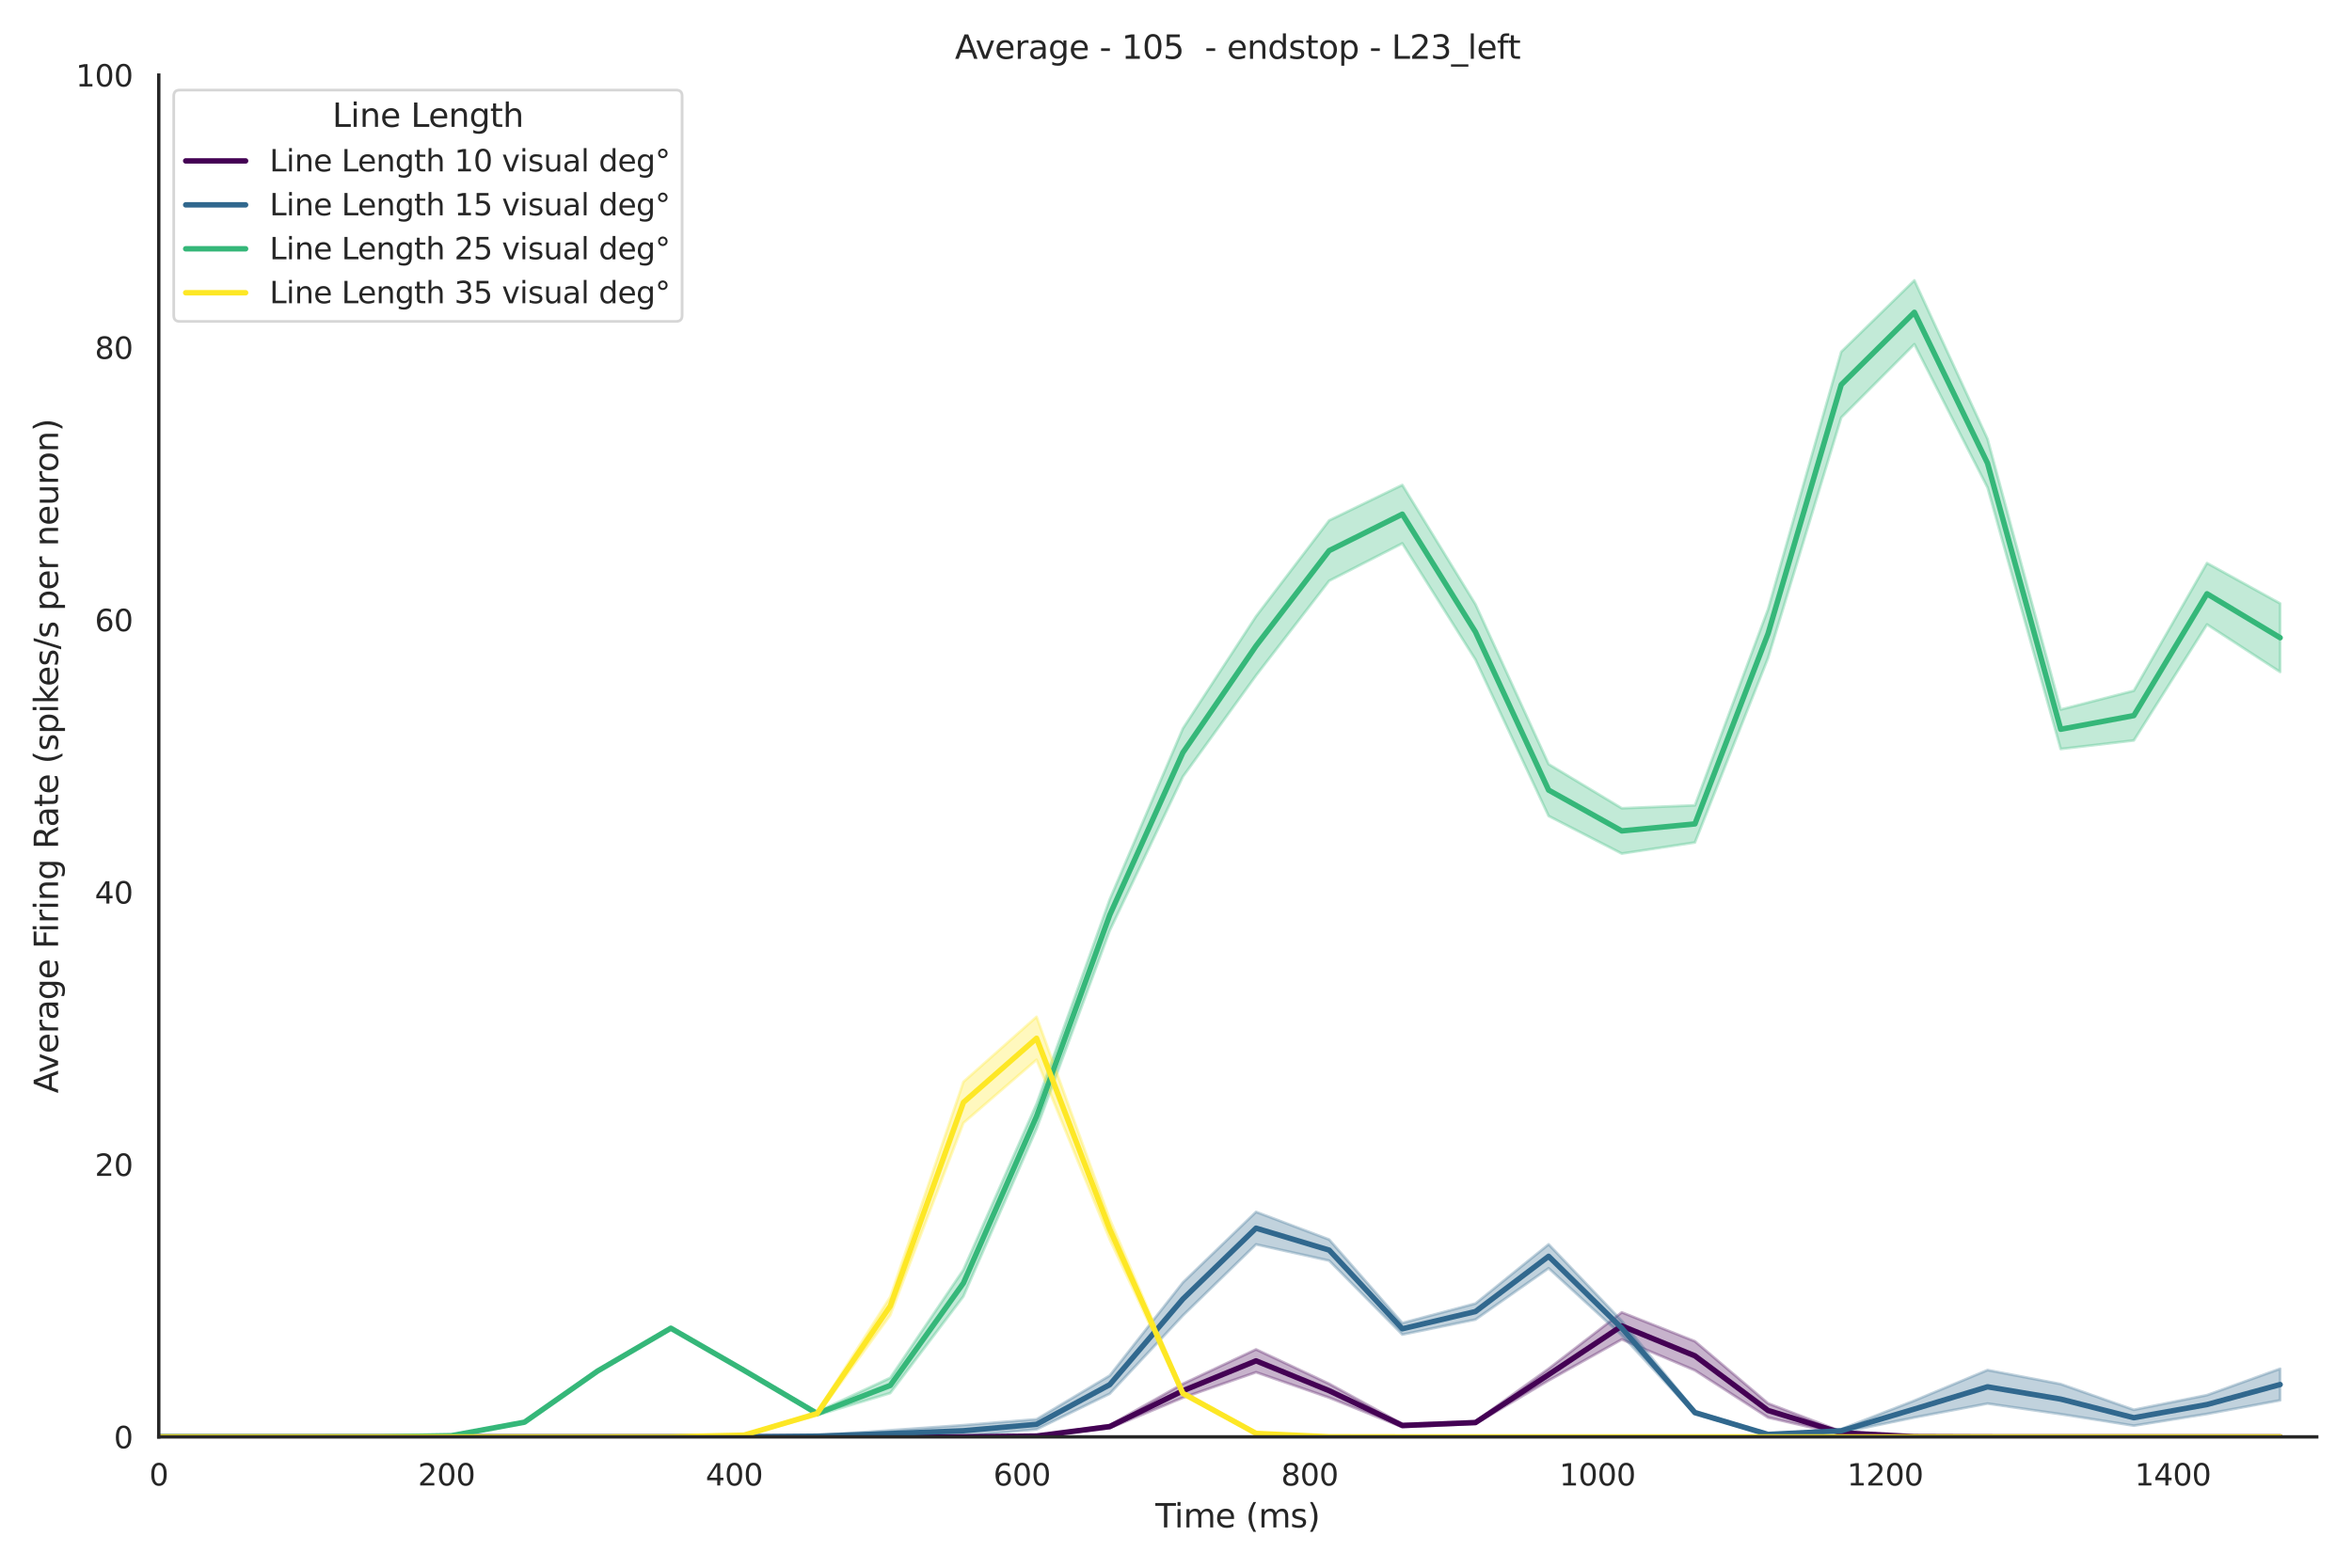<?xml version="1.0" encoding="utf-8" standalone="no"?>
<!DOCTYPE svg PUBLIC "-//W3C//DTD SVG 1.1//EN"
  "http://www.w3.org/Graphics/SVG/1.1/DTD/svg11.dtd">
<svg xmlns:xlink="http://www.w3.org/1999/xlink" width="864pt" height="576pt" viewBox="0 0 864 576" xmlns="http://www.w3.org/2000/svg" version="1.1">
 <defs>
  <style type="text/css">*{stroke-linejoin: round; stroke-linecap: butt}</style>
 </defs>
 <g id="figure_1">
  <g id="patch_1">
   <path d="M 0 576 
L 864 576 
L 864 0 
L 0 0 
z
" style="fill: #ffffff"/>
  </g>
  <g id="axes_1">
   <g id="patch_2">
    <path d="M 58.32 527.94 
L 851.04 527.94 
L 851.04 27.6 
L 58.32 27.6 
z
" style="fill: #ffffff"/>
   </g>
   <g id="matplotlib.axis_1">
    <g id="xtick_1">
     <g id="text_1">
      <!-- 0 -->
      <g style="fill: #262626" transform="translate(54.821 545.798)scale(0.11 -0.11)">
       <defs>
        <path id="DejaVuSans-30" d="M 2034 4250 
Q 1547 4250 1301 3770 
Q 1056 3291 1056 2328 
Q 1056 1369 1301 889 
Q 1547 409 2034 409 
Q 2525 409 2770 889 
Q 3016 1369 3016 2328 
Q 3016 3291 2770 3770 
Q 2525 4250 2034 4250 
z
M 2034 4750 
Q 2819 4750 3233 4129 
Q 3647 3509 3647 2328 
Q 3647 1150 3233 529 
Q 2819 -91 2034 -91 
Q 1250 -91 836 529 
Q 422 1150 422 2328 
Q 422 3509 836 4129 
Q 1250 4750 2034 4750 
z
" transform="scale(0.016)"/>
       </defs>
       <use xlink:href="#DejaVuSans-30"/>
      </g>
     </g>
    </g>
    <g id="xtick_2">
     <g id="text_2">
      <!-- 200 -->
      <g style="fill: #262626" transform="translate(153.518 545.798)scale(0.11 -0.11)">
       <defs>
        <path id="DejaVuSans-32" d="M 1228 531 
L 3431 531 
L 3431 0 
L 469 0 
L 469 531 
Q 828 903 1448 1529 
Q 2069 2156 2228 2338 
Q 2531 2678 2651 2914 
Q 2772 3150 2772 3378 
Q 2772 3750 2511 3984 
Q 2250 4219 1831 4219 
Q 1534 4219 1204 4116 
Q 875 4013 500 3803 
L 500 4441 
Q 881 4594 1212 4672 
Q 1544 4750 1819 4750 
Q 2544 4750 2975 4387 
Q 3406 4025 3406 3419 
Q 3406 3131 3298 2873 
Q 3191 2616 2906 2266 
Q 2828 2175 2409 1742 
Q 1991 1309 1228 531 
z
" transform="scale(0.016)"/>
       </defs>
       <use xlink:href="#DejaVuSans-32"/>
       <use xlink:href="#DejaVuSans-30" x="63.623"/>
       <use xlink:href="#DejaVuSans-30" x="127.246"/>
      </g>
     </g>
    </g>
    <g id="xtick_3">
     <g id="text_3">
      <!-- 400 -->
      <g style="fill: #262626" transform="translate(259.214 545.798)scale(0.11 -0.11)">
       <defs>
        <path id="DejaVuSans-34" d="M 2419 4116 
L 825 1625 
L 2419 1625 
L 2419 4116 
z
M 2253 4666 
L 3047 4666 
L 3047 1625 
L 3713 1625 
L 3713 1100 
L 3047 1100 
L 3047 0 
L 2419 0 
L 2419 1100 
L 313 1100 
L 313 1709 
L 2253 4666 
z
" transform="scale(0.016)"/>
       </defs>
       <use xlink:href="#DejaVuSans-34"/>
       <use xlink:href="#DejaVuSans-30" x="63.623"/>
       <use xlink:href="#DejaVuSans-30" x="127.246"/>
      </g>
     </g>
    </g>
    <g id="xtick_4">
     <g id="text_4">
      <!-- 600 -->
      <g style="fill: #262626" transform="translate(364.91 545.798)scale(0.11 -0.11)">
       <defs>
        <path id="DejaVuSans-36" d="M 2113 2584 
Q 1688 2584 1439 2293 
Q 1191 2003 1191 1497 
Q 1191 994 1439 701 
Q 1688 409 2113 409 
Q 2538 409 2786 701 
Q 3034 994 3034 1497 
Q 3034 2003 2786 2293 
Q 2538 2584 2113 2584 
z
M 3366 4563 
L 3366 3988 
Q 3128 4100 2886 4159 
Q 2644 4219 2406 4219 
Q 1781 4219 1451 3797 
Q 1122 3375 1075 2522 
Q 1259 2794 1537 2939 
Q 1816 3084 2150 3084 
Q 2853 3084 3261 2657 
Q 3669 2231 3669 1497 
Q 3669 778 3244 343 
Q 2819 -91 2113 -91 
Q 1303 -91 875 529 
Q 447 1150 447 2328 
Q 447 3434 972 4092 
Q 1497 4750 2381 4750 
Q 2619 4750 2861 4703 
Q 3103 4656 3366 4563 
z
" transform="scale(0.016)"/>
       </defs>
       <use xlink:href="#DejaVuSans-36"/>
       <use xlink:href="#DejaVuSans-30" x="63.623"/>
       <use xlink:href="#DejaVuSans-30" x="127.246"/>
      </g>
     </g>
    </g>
    <g id="xtick_5">
     <g id="text_5">
      <!-- 800 -->
      <g style="fill: #262626" transform="translate(470.606 545.798)scale(0.11 -0.11)">
       <defs>
        <path id="DejaVuSans-38" d="M 2034 2216 
Q 1584 2216 1326 1975 
Q 1069 1734 1069 1313 
Q 1069 891 1326 650 
Q 1584 409 2034 409 
Q 2484 409 2743 651 
Q 3003 894 3003 1313 
Q 3003 1734 2745 1975 
Q 2488 2216 2034 2216 
z
M 1403 2484 
Q 997 2584 770 2862 
Q 544 3141 544 3541 
Q 544 4100 942 4425 
Q 1341 4750 2034 4750 
Q 2731 4750 3128 4425 
Q 3525 4100 3525 3541 
Q 3525 3141 3298 2862 
Q 3072 2584 2669 2484 
Q 3125 2378 3379 2068 
Q 3634 1759 3634 1313 
Q 3634 634 3220 271 
Q 2806 -91 2034 -91 
Q 1263 -91 848 271 
Q 434 634 434 1313 
Q 434 1759 690 2068 
Q 947 2378 1403 2484 
z
M 1172 3481 
Q 1172 3119 1398 2916 
Q 1625 2713 2034 2713 
Q 2441 2713 2670 2916 
Q 2900 3119 2900 3481 
Q 2900 3844 2670 4047 
Q 2441 4250 2034 4250 
Q 1625 4250 1398 4047 
Q 1172 3844 1172 3481 
z
" transform="scale(0.016)"/>
       </defs>
       <use xlink:href="#DejaVuSans-38"/>
       <use xlink:href="#DejaVuSans-30" x="63.623"/>
       <use xlink:href="#DejaVuSans-30" x="127.246"/>
      </g>
     </g>
    </g>
    <g id="xtick_6">
     <g id="text_6">
      <!-- 1000 -->
      <g style="fill: #262626" transform="translate(572.803 545.798)scale(0.11 -0.11)">
       <defs>
        <path id="DejaVuSans-31" d="M 794 531 
L 1825 531 
L 1825 4091 
L 703 3866 
L 703 4441 
L 1819 4666 
L 2450 4666 
L 2450 531 
L 3481 531 
L 3481 0 
L 794 0 
L 794 531 
z
" transform="scale(0.016)"/>
       </defs>
       <use xlink:href="#DejaVuSans-31"/>
       <use xlink:href="#DejaVuSans-30" x="63.623"/>
       <use xlink:href="#DejaVuSans-30" x="127.246"/>
       <use xlink:href="#DejaVuSans-30" x="190.869"/>
      </g>
     </g>
    </g>
    <g id="xtick_7">
     <g id="text_7">
      <!-- 1200 -->
      <g style="fill: #262626" transform="translate(678.499 545.798)scale(0.11 -0.11)">
       <use xlink:href="#DejaVuSans-31"/>
       <use xlink:href="#DejaVuSans-32" x="63.623"/>
       <use xlink:href="#DejaVuSans-30" x="127.246"/>
       <use xlink:href="#DejaVuSans-30" x="190.869"/>
      </g>
     </g>
    </g>
    <g id="xtick_8">
     <g id="text_8">
      <!-- 1400 -->
      <g style="fill: #262626" transform="translate(784.194 545.798)scale(0.11 -0.11)">
       <use xlink:href="#DejaVuSans-31"/>
       <use xlink:href="#DejaVuSans-34" x="63.623"/>
       <use xlink:href="#DejaVuSans-30" x="127.246"/>
       <use xlink:href="#DejaVuSans-30" x="190.869"/>
      </g>
     </g>
    </g>
    <g id="text_9">
     <!-- Time (ms) -->
     <g style="fill: #262626" transform="translate(424.441 561.204)scale(0.12 -0.12)">
      <defs>
       <path id="DejaVuSans-54" d="M -19 4666 
L 3928 4666 
L 3928 4134 
L 2272 4134 
L 2272 0 
L 1638 0 
L 1638 4134 
L -19 4134 
L -19 4666 
z
" transform="scale(0.016)"/>
       <path id="DejaVuSans-69" d="M 603 3500 
L 1178 3500 
L 1178 0 
L 603 0 
L 603 3500 
z
M 603 4863 
L 1178 4863 
L 1178 4134 
L 603 4134 
L 603 4863 
z
" transform="scale(0.016)"/>
       <path id="DejaVuSans-6d" d="M 3328 2828 
Q 3544 3216 3844 3400 
Q 4144 3584 4550 3584 
Q 5097 3584 5394 3201 
Q 5691 2819 5691 2113 
L 5691 0 
L 5113 0 
L 5113 2094 
Q 5113 2597 4934 2840 
Q 4756 3084 4391 3084 
Q 3944 3084 3684 2787 
Q 3425 2491 3425 1978 
L 3425 0 
L 2847 0 
L 2847 2094 
Q 2847 2600 2669 2842 
Q 2491 3084 2119 3084 
Q 1678 3084 1418 2786 
Q 1159 2488 1159 1978 
L 1159 0 
L 581 0 
L 581 3500 
L 1159 3500 
L 1159 2956 
Q 1356 3278 1631 3431 
Q 1906 3584 2284 3584 
Q 2666 3584 2933 3390 
Q 3200 3197 3328 2828 
z
" transform="scale(0.016)"/>
       <path id="DejaVuSans-65" d="M 3597 1894 
L 3597 1613 
L 953 1613 
Q 991 1019 1311 708 
Q 1631 397 2203 397 
Q 2534 397 2845 478 
Q 3156 559 3463 722 
L 3463 178 
Q 3153 47 2828 -22 
Q 2503 -91 2169 -91 
Q 1331 -91 842 396 
Q 353 884 353 1716 
Q 353 2575 817 3079 
Q 1281 3584 2069 3584 
Q 2775 3584 3186 3129 
Q 3597 2675 3597 1894 
z
M 3022 2063 
Q 3016 2534 2758 2815 
Q 2500 3097 2075 3097 
Q 1594 3097 1305 2825 
Q 1016 2553 972 2059 
L 3022 2063 
z
" transform="scale(0.016)"/>
       <path id="DejaVuSans-20" transform="scale(0.016)"/>
       <path id="DejaVuSans-28" d="M 1984 4856 
Q 1566 4138 1362 3434 
Q 1159 2731 1159 2009 
Q 1159 1288 1364 580 
Q 1569 -128 1984 -844 
L 1484 -844 
Q 1016 -109 783 600 
Q 550 1309 550 2009 
Q 550 2706 781 3412 
Q 1013 4119 1484 4856 
L 1984 4856 
z
" transform="scale(0.016)"/>
       <path id="DejaVuSans-73" d="M 2834 3397 
L 2834 2853 
Q 2591 2978 2328 3040 
Q 2066 3103 1784 3103 
Q 1356 3103 1142 2972 
Q 928 2841 928 2578 
Q 928 2378 1081 2264 
Q 1234 2150 1697 2047 
L 1894 2003 
Q 2506 1872 2764 1633 
Q 3022 1394 3022 966 
Q 3022 478 2636 193 
Q 2250 -91 1575 -91 
Q 1294 -91 989 -36 
Q 684 19 347 128 
L 347 722 
Q 666 556 975 473 
Q 1284 391 1588 391 
Q 1994 391 2212 530 
Q 2431 669 2431 922 
Q 2431 1156 2273 1281 
Q 2116 1406 1581 1522 
L 1381 1569 
Q 847 1681 609 1914 
Q 372 2147 372 2553 
Q 372 3047 722 3315 
Q 1072 3584 1716 3584 
Q 2034 3584 2315 3537 
Q 2597 3491 2834 3397 
z
" transform="scale(0.016)"/>
       <path id="DejaVuSans-29" d="M 513 4856 
L 1013 4856 
Q 1481 4119 1714 3412 
Q 1947 2706 1947 2009 
Q 1947 1309 1714 600 
Q 1481 -109 1013 -844 
L 513 -844 
Q 928 -128 1133 580 
Q 1338 1288 1338 2009 
Q 1338 2731 1133 3434 
Q 928 4138 513 4856 
z
" transform="scale(0.016)"/>
      </defs>
      <use xlink:href="#DejaVuSans-54"/>
      <use xlink:href="#DejaVuSans-69" x="57.959"/>
      <use xlink:href="#DejaVuSans-6d" x="85.742"/>
      <use xlink:href="#DejaVuSans-65" x="183.154"/>
      <use xlink:href="#DejaVuSans-20" x="244.678"/>
      <use xlink:href="#DejaVuSans-28" x="276.465"/>
      <use xlink:href="#DejaVuSans-6d" x="315.479"/>
      <use xlink:href="#DejaVuSans-73" x="412.891"/>
      <use xlink:href="#DejaVuSans-29" x="464.99"/>
     </g>
    </g>
   </g>
   <g id="matplotlib.axis_2">
    <g id="ytick_1">
     <g id="text_10">
      <!-- 0 -->
      <g style="fill: #262626" transform="translate(41.821 532.119)scale(0.11 -0.11)">
       <use xlink:href="#DejaVuSans-30"/>
      </g>
     </g>
    </g>
    <g id="ytick_2">
     <g id="text_11">
      <!-- 20 -->
      <g style="fill: #262626" transform="translate(34.822 432.051)scale(0.11 -0.11)">
       <use xlink:href="#DejaVuSans-32"/>
       <use xlink:href="#DejaVuSans-30" x="63.623"/>
      </g>
     </g>
    </g>
    <g id="ytick_3">
     <g id="text_12">
      <!-- 40 -->
      <g style="fill: #262626" transform="translate(34.822 331.983)scale(0.11 -0.11)">
       <use xlink:href="#DejaVuSans-34"/>
       <use xlink:href="#DejaVuSans-30" x="63.623"/>
      </g>
     </g>
    </g>
    <g id="ytick_4">
     <g id="text_13">
      <!-- 60 -->
      <g style="fill: #262626" transform="translate(34.822 231.915)scale(0.11 -0.11)">
       <use xlink:href="#DejaVuSans-36"/>
       <use xlink:href="#DejaVuSans-30" x="63.623"/>
      </g>
     </g>
    </g>
    <g id="ytick_5">
     <g id="text_14">
      <!-- 80 -->
      <g style="fill: #262626" transform="translate(34.822 131.847)scale(0.11 -0.11)">
       <use xlink:href="#DejaVuSans-38"/>
       <use xlink:href="#DejaVuSans-30" x="63.623"/>
      </g>
     </g>
    </g>
    <g id="ytick_6">
     <g id="text_15">
      <!-- 100 -->
      <g style="fill: #262626" transform="translate(27.824 31.779)scale(0.11 -0.11)">
       <use xlink:href="#DejaVuSans-31"/>
       <use xlink:href="#DejaVuSans-30" x="63.623"/>
       <use xlink:href="#DejaVuSans-30" x="127.246"/>
      </g>
     </g>
    </g>
    <g id="text_16">
     <!-- Average Firing Rate (spikes/s per neuron) -->
     <g style="fill: #262626" transform="translate(21.328 401.701)rotate(-90)scale(0.12 -0.12)">
      <defs>
       <path id="DejaVuSans-41" d="M 2188 4044 
L 1331 1722 
L 3047 1722 
L 2188 4044 
z
M 1831 4666 
L 2547 4666 
L 4325 0 
L 3669 0 
L 3244 1197 
L 1141 1197 
L 716 0 
L 50 0 
L 1831 4666 
z
" transform="scale(0.016)"/>
       <path id="DejaVuSans-76" d="M 191 3500 
L 800 3500 
L 1894 563 
L 2988 3500 
L 3597 3500 
L 2284 0 
L 1503 0 
L 191 3500 
z
" transform="scale(0.016)"/>
       <path id="DejaVuSans-72" d="M 2631 2963 
Q 2534 3019 2420 3045 
Q 2306 3072 2169 3072 
Q 1681 3072 1420 2755 
Q 1159 2438 1159 1844 
L 1159 0 
L 581 0 
L 581 3500 
L 1159 3500 
L 1159 2956 
Q 1341 3275 1631 3429 
Q 1922 3584 2338 3584 
Q 2397 3584 2469 3576 
Q 2541 3569 2628 3553 
L 2631 2963 
z
" transform="scale(0.016)"/>
       <path id="DejaVuSans-61" d="M 2194 1759 
Q 1497 1759 1228 1600 
Q 959 1441 959 1056 
Q 959 750 1161 570 
Q 1363 391 1709 391 
Q 2188 391 2477 730 
Q 2766 1069 2766 1631 
L 2766 1759 
L 2194 1759 
z
M 3341 1997 
L 3341 0 
L 2766 0 
L 2766 531 
Q 2569 213 2275 61 
Q 1981 -91 1556 -91 
Q 1019 -91 701 211 
Q 384 513 384 1019 
Q 384 1609 779 1909 
Q 1175 2209 1959 2209 
L 2766 2209 
L 2766 2266 
Q 2766 2663 2505 2880 
Q 2244 3097 1772 3097 
Q 1472 3097 1187 3025 
Q 903 2953 641 2809 
L 641 3341 
Q 956 3463 1253 3523 
Q 1550 3584 1831 3584 
Q 2591 3584 2966 3190 
Q 3341 2797 3341 1997 
z
" transform="scale(0.016)"/>
       <path id="DejaVuSans-67" d="M 2906 1791 
Q 2906 2416 2648 2759 
Q 2391 3103 1925 3103 
Q 1463 3103 1205 2759 
Q 947 2416 947 1791 
Q 947 1169 1205 825 
Q 1463 481 1925 481 
Q 2391 481 2648 825 
Q 2906 1169 2906 1791 
z
M 3481 434 
Q 3481 -459 3084 -895 
Q 2688 -1331 1869 -1331 
Q 1566 -1331 1297 -1286 
Q 1028 -1241 775 -1147 
L 775 -588 
Q 1028 -725 1275 -790 
Q 1522 -856 1778 -856 
Q 2344 -856 2625 -561 
Q 2906 -266 2906 331 
L 2906 616 
Q 2728 306 2450 153 
Q 2172 0 1784 0 
Q 1141 0 747 490 
Q 353 981 353 1791 
Q 353 2603 747 3093 
Q 1141 3584 1784 3584 
Q 2172 3584 2450 3431 
Q 2728 3278 2906 2969 
L 2906 3500 
L 3481 3500 
L 3481 434 
z
" transform="scale(0.016)"/>
       <path id="DejaVuSans-46" d="M 628 4666 
L 3309 4666 
L 3309 4134 
L 1259 4134 
L 1259 2759 
L 3109 2759 
L 3109 2228 
L 1259 2228 
L 1259 0 
L 628 0 
L 628 4666 
z
" transform="scale(0.016)"/>
       <path id="DejaVuSans-6e" d="M 3513 2113 
L 3513 0 
L 2938 0 
L 2938 2094 
Q 2938 2591 2744 2837 
Q 2550 3084 2163 3084 
Q 1697 3084 1428 2787 
Q 1159 2491 1159 1978 
L 1159 0 
L 581 0 
L 581 3500 
L 1159 3500 
L 1159 2956 
Q 1366 3272 1645 3428 
Q 1925 3584 2291 3584 
Q 2894 3584 3203 3211 
Q 3513 2838 3513 2113 
z
" transform="scale(0.016)"/>
       <path id="DejaVuSans-52" d="M 2841 2188 
Q 3044 2119 3236 1894 
Q 3428 1669 3622 1275 
L 4263 0 
L 3584 0 
L 2988 1197 
Q 2756 1666 2539 1819 
Q 2322 1972 1947 1972 
L 1259 1972 
L 1259 0 
L 628 0 
L 628 4666 
L 2053 4666 
Q 2853 4666 3247 4331 
Q 3641 3997 3641 3322 
Q 3641 2881 3436 2590 
Q 3231 2300 2841 2188 
z
M 1259 4147 
L 1259 2491 
L 2053 2491 
Q 2509 2491 2742 2702 
Q 2975 2913 2975 3322 
Q 2975 3731 2742 3939 
Q 2509 4147 2053 4147 
L 1259 4147 
z
" transform="scale(0.016)"/>
       <path id="DejaVuSans-74" d="M 1172 4494 
L 1172 3500 
L 2356 3500 
L 2356 3053 
L 1172 3053 
L 1172 1153 
Q 1172 725 1289 603 
Q 1406 481 1766 481 
L 2356 481 
L 2356 0 
L 1766 0 
Q 1100 0 847 248 
Q 594 497 594 1153 
L 594 3053 
L 172 3053 
L 172 3500 
L 594 3500 
L 594 4494 
L 1172 4494 
z
" transform="scale(0.016)"/>
       <path id="DejaVuSans-70" d="M 1159 525 
L 1159 -1331 
L 581 -1331 
L 581 3500 
L 1159 3500 
L 1159 2969 
Q 1341 3281 1617 3432 
Q 1894 3584 2278 3584 
Q 2916 3584 3314 3078 
Q 3713 2572 3713 1747 
Q 3713 922 3314 415 
Q 2916 -91 2278 -91 
Q 1894 -91 1617 61 
Q 1341 213 1159 525 
z
M 3116 1747 
Q 3116 2381 2855 2742 
Q 2594 3103 2138 3103 
Q 1681 3103 1420 2742 
Q 1159 2381 1159 1747 
Q 1159 1113 1420 752 
Q 1681 391 2138 391 
Q 2594 391 2855 752 
Q 3116 1113 3116 1747 
z
" transform="scale(0.016)"/>
       <path id="DejaVuSans-6b" d="M 581 4863 
L 1159 4863 
L 1159 1991 
L 2875 3500 
L 3609 3500 
L 1753 1863 
L 3688 0 
L 2938 0 
L 1159 1709 
L 1159 0 
L 581 0 
L 581 4863 
z
" transform="scale(0.016)"/>
       <path id="DejaVuSans-2f" d="M 1625 4666 
L 2156 4666 
L 531 -594 
L 0 -594 
L 1625 4666 
z
" transform="scale(0.016)"/>
       <path id="DejaVuSans-75" d="M 544 1381 
L 544 3500 
L 1119 3500 
L 1119 1403 
Q 1119 906 1312 657 
Q 1506 409 1894 409 
Q 2359 409 2629 706 
Q 2900 1003 2900 1516 
L 2900 3500 
L 3475 3500 
L 3475 0 
L 2900 0 
L 2900 538 
Q 2691 219 2414 64 
Q 2138 -91 1772 -91 
Q 1169 -91 856 284 
Q 544 659 544 1381 
z
M 1991 3584 
L 1991 3584 
z
" transform="scale(0.016)"/>
       <path id="DejaVuSans-6f" d="M 1959 3097 
Q 1497 3097 1228 2736 
Q 959 2375 959 1747 
Q 959 1119 1226 758 
Q 1494 397 1959 397 
Q 2419 397 2687 759 
Q 2956 1122 2956 1747 
Q 2956 2369 2687 2733 
Q 2419 3097 1959 3097 
z
M 1959 3584 
Q 2709 3584 3137 3096 
Q 3566 2609 3566 1747 
Q 3566 888 3137 398 
Q 2709 -91 1959 -91 
Q 1206 -91 779 398 
Q 353 888 353 1747 
Q 353 2609 779 3096 
Q 1206 3584 1959 3584 
z
" transform="scale(0.016)"/>
      </defs>
      <use xlink:href="#DejaVuSans-41"/>
      <use xlink:href="#DejaVuSans-76" x="62.533"/>
      <use xlink:href="#DejaVuSans-65" x="121.713"/>
      <use xlink:href="#DejaVuSans-72" x="183.236"/>
      <use xlink:href="#DejaVuSans-61" x="224.35"/>
      <use xlink:href="#DejaVuSans-67" x="285.629"/>
      <use xlink:href="#DejaVuSans-65" x="349.105"/>
      <use xlink:href="#DejaVuSans-20" x="410.629"/>
      <use xlink:href="#DejaVuSans-46" x="442.416"/>
      <use xlink:href="#DejaVuSans-69" x="492.686"/>
      <use xlink:href="#DejaVuSans-72" x="520.469"/>
      <use xlink:href="#DejaVuSans-69" x="561.582"/>
      <use xlink:href="#DejaVuSans-6e" x="589.365"/>
      <use xlink:href="#DejaVuSans-67" x="652.744"/>
      <use xlink:href="#DejaVuSans-20" x="716.221"/>
      <use xlink:href="#DejaVuSans-52" x="748.008"/>
      <use xlink:href="#DejaVuSans-61" x="815.24"/>
      <use xlink:href="#DejaVuSans-74" x="876.52"/>
      <use xlink:href="#DejaVuSans-65" x="915.729"/>
      <use xlink:href="#DejaVuSans-20" x="977.252"/>
      <use xlink:href="#DejaVuSans-28" x="1009.039"/>
      <use xlink:href="#DejaVuSans-73" x="1048.053"/>
      <use xlink:href="#DejaVuSans-70" x="1100.152"/>
      <use xlink:href="#DejaVuSans-69" x="1163.629"/>
      <use xlink:href="#DejaVuSans-6b" x="1191.412"/>
      <use xlink:href="#DejaVuSans-65" x="1245.697"/>
      <use xlink:href="#DejaVuSans-73" x="1307.221"/>
      <use xlink:href="#DejaVuSans-2f" x="1359.32"/>
      <use xlink:href="#DejaVuSans-73" x="1393.012"/>
      <use xlink:href="#DejaVuSans-20" x="1445.111"/>
      <use xlink:href="#DejaVuSans-70" x="1476.898"/>
      <use xlink:href="#DejaVuSans-65" x="1540.375"/>
      <use xlink:href="#DejaVuSans-72" x="1601.898"/>
      <use xlink:href="#DejaVuSans-20" x="1643.012"/>
      <use xlink:href="#DejaVuSans-6e" x="1674.799"/>
      <use xlink:href="#DejaVuSans-65" x="1738.178"/>
      <use xlink:href="#DejaVuSans-75" x="1799.701"/>
      <use xlink:href="#DejaVuSans-72" x="1863.08"/>
      <use xlink:href="#DejaVuSans-6f" x="1901.943"/>
      <use xlink:href="#DejaVuSans-6e" x="1963.125"/>
      <use xlink:href="#DejaVuSans-29" x="2026.504"/>
     </g>
    </g>
   </g>
   <g id="PolyCollection_1">
    <defs>
     <path id="m6f100763fe" d="M 58.32 -48.06 
L 58.32 -48.06 
L 85.192 -48.06 
L 112.064 -48.06 
L 138.936 -48.06 
L 165.807 -48.06 
L 192.679 -48.06 
L 219.551 -48.06 
L 246.423 -48.06 
L 273.295 -48.06 
L 300.167 -48.06 
L 327.039 -48.06 
L 353.911 -48.068 
L 380.782 -48.324 
L 407.654 -51.274 
L 434.526 -62.464 
L 461.398 -71.808 
L 488.27 -62.475 
L 515.142 -51.644 
L 542.014 -52.862 
L 568.885 -68.778 
L 595.757 -83.862 
L 622.629 -72.507 
L 649.501 -55.171 
L 676.373 -49.013 
L 703.245 -48.119 
L 730.117 -48.061 
L 756.988 -48.06 
L 783.86 -48.06 
L 810.732 -48.06 
L 837.604 -48.06 
L 837.604 -48.06 
L 837.604 -48.06 
L 810.732 -48.06 
L 783.86 -48.06 
L 756.988 -48.06 
L 730.117 -48.064 
L 703.245 -48.202 
L 676.373 -50.066 
L 649.501 -60.359 
L 622.629 -83.166 
L 595.757 -93.802 
L 568.885 -73.106 
L 542.014 -53.781 
L 515.142 -52.844 
L 488.27 -67.568 
L 461.398 -80.202 
L 434.526 -67.555 
L 407.654 -52.41 
L 380.782 -48.417 
L 353.911 -48.071 
L 327.039 -48.06 
L 300.167 -48.06 
L 273.295 -48.06 
L 246.423 -48.06 
L 219.551 -48.06 
L 192.679 -48.06 
L 165.807 -48.06 
L 138.936 -48.06 
L 112.064 -48.06 
L 85.192 -48.06 
L 58.32 -48.06 
z
" style="stroke: #440154; stroke-opacity: 0.3"/>
    </defs>
    <g clip-path="url(#pe732d20cfc)">
     <use xlink:href="#m6f100763fe" x="0" y="576" style="fill: #440154; fill-opacity: 0.3; stroke: #440154; stroke-opacity: 0.3"/>
    </g>
   </g>
   <g id="PolyCollection_2">
    <defs>
     <path id="m61dd063b4a" d="M 58.32 -48.06 
L 58.32 -48.06 
L 85.192 -48.06 
L 112.064 -48.06 
L 138.936 -48.06 
L 165.807 -48.06 
L 192.679 -48.06 
L 219.551 -48.06 
L 246.423 -48.06 
L 273.295 -48.06 
L 300.167 -48.06 
L 327.039 -48.066 
L 353.911 -48.265 
L 380.782 -50.827 
L 407.654 -63.92 
L 434.526 -92.655 
L 461.398 -118.777 
L 488.27 -112.812 
L 515.142 -85.653 
L 542.014 -91.171 
L 568.885 -110.018 
L 595.757 -85.376 
L 622.629 -56.387 
L 649.501 -48.871 
L 676.373 -49.648 
L 703.245 -55.192 
L 730.117 -60.301 
L 756.988 -56.418 
L 783.86 -52.183 
L 810.732 -56.489 
L 837.604 -61.495 
L 837.604 -73.096 
L 837.604 -73.096 
L 810.732 -63.399 
L 783.86 -58.008 
L 756.988 -67.458 
L 730.117 -72.611 
L 703.245 -61.379 
L 676.373 -50.927 
L 649.501 -49.07 
L 622.629 -57.573 
L 595.757 -90.677 
L 568.885 -118.8 
L 542.014 -97.057 
L 515.142 -89.898 
L 488.27 -120.556 
L 461.398 -130.722 
L 434.526 -104.774 
L 407.654 -70.572 
L 380.782 -54.528 
L 353.911 -52.36 
L 327.039 -50.49 
L 300.167 -48.6 
L 273.295 -48.104 
L 246.423 -48.061 
L 219.551 -48.06 
L 192.679 -48.06 
L 165.807 -48.06 
L 138.936 -48.06 
L 112.064 -48.06 
L 85.192 -48.06 
L 58.32 -48.06 
z
" style="stroke: #31688e; stroke-opacity: 0.3"/>
    </defs>
    <g clip-path="url(#pe732d20cfc)">
     <use xlink:href="#m61dd063b4a" x="0" y="576" style="fill: #31688e; fill-opacity: 0.3; stroke: #31688e; stroke-opacity: 0.3"/>
    </g>
   </g>
   <g id="PolyCollection_3">
    <defs>
     <path id="m9193b8a46d" d="M 58.32 -48.06 
L 58.32 -48.06 
L 85.192 -48.06 
L 112.064 -48.06 
L 138.936 -48.073 
L 165.807 -48.503 
L 192.679 -53.463 
L 219.551 -72.274 
L 246.423 -87.987 
L 273.295 -72.458 
L 300.167 -56.015 
L 327.039 -64.158 
L 353.911 -99.685 
L 380.782 -161.267 
L 407.654 -234.059 
L 434.526 -290.637 
L 461.398 -327.817 
L 488.27 -362.601 
L 515.142 -376.354 
L 542.014 -333.627 
L 568.885 -276.182 
L 595.757 -262.384 
L 622.629 -266.454 
L 649.501 -334.25 
L 676.373 -422.593 
L 703.245 -449.528 
L 730.117 -396.855 
L 756.988 -300.802 
L 783.86 -303.948 
L 810.732 -346.559 
L 837.604 -329.105 
L 837.604 -354.272 
L 837.604 -354.272 
L 810.732 -369.104 
L 783.86 -322.21 
L 756.988 -315.297 
L 730.117 -414.719 
L 703.245 -472.978 
L 676.373 -446.725 
L 649.501 -352.2 
L 622.629 -280.102 
L 595.757 -279.025 
L 568.885 -295.217 
L 542.014 -353.948 
L 515.142 -397.811 
L 488.27 -384.786 
L 461.398 -349.529 
L 434.526 -308.327 
L 407.654 -245.53 
L 380.782 -170.429 
L 353.911 -109.475 
L 327.039 -69.76 
L 300.167 -57.256 
L 273.295 -72.56 
L 246.423 -87.99 
L 219.551 -72.274 
L 192.679 -53.463 
L 165.807 -48.503 
L 138.936 -48.073 
L 112.064 -48.06 
L 85.192 -48.06 
L 58.32 -48.06 
z
" style="stroke: #35b779; stroke-opacity: 0.3"/>
    </defs>
    <g clip-path="url(#pe732d20cfc)">
     <use xlink:href="#m9193b8a46d" x="0" y="576" style="fill: #35b779; fill-opacity: 0.3; stroke: #35b779; stroke-opacity: 0.3"/>
    </g>
   </g>
   <g id="PolyCollection_4">
    <defs>
     <path id="m75720f07e4" d="M 58.32 -48.06 
L 58.32 -48.06 
L 85.192 -48.06 
L 112.064 -48.06 
L 138.936 -48.06 
L 165.807 -48.06 
L 192.679 -48.06 
L 219.551 -48.06 
L 246.423 -48.077 
L 273.295 -48.647 
L 300.167 -55.968 
L 327.039 -92.787 
L 353.911 -163.415 
L 380.782 -186.634 
L 407.654 -120.592 
L 434.526 -63.299 
L 461.398 -49.282 
L 488.27 -48.096 
L 515.142 -48.06 
L 542.014 -48.06 
L 568.885 -48.06 
L 595.757 -48.06 
L 622.629 -48.06 
L 649.501 -48.06 
L 676.373 -48.06 
L 703.245 -48.06 
L 730.117 -48.06 
L 756.988 -48.06 
L 783.86 -48.06 
L 810.732 -48.06 
L 837.604 -48.06 
L 837.604 -48.06 
L 837.604 -48.06 
L 810.732 -48.06 
L 783.86 -48.06 
L 756.988 -48.06 
L 730.117 -48.06 
L 703.245 -48.06 
L 676.373 -48.06 
L 649.501 -48.06 
L 622.629 -48.06 
L 595.757 -48.06 
L 568.885 -48.06 
L 542.014 -48.06 
L 515.142 -48.06 
L 488.27 -48.1 
L 461.398 -49.402 
L 434.526 -64.814 
L 407.654 -128.133 
L 380.782 -202.415 
L 353.911 -178.51 
L 327.039 -99.505 
L 300.167 -57.267 
L 273.295 -48.747 
L 246.423 -48.08 
L 219.551 -48.06 
L 192.679 -48.06 
L 165.807 -48.06 
L 138.936 -48.06 
L 112.064 -48.06 
L 85.192 -48.06 
L 58.32 -48.06 
z
" style="stroke: #fde725; stroke-opacity: 0.3"/>
    </defs>
    <g clip-path="url(#pe732d20cfc)">
     <use xlink:href="#m75720f07e4" x="0" y="576" style="fill: #fde725; fill-opacity: 0.3; stroke: #fde725; stroke-opacity: 0.3"/>
    </g>
   </g>
   <g id="line2d_1">
    <path d="M 58.32 527.94 
L 85.192 527.94 
L 112.064 527.94 
L 138.936 527.94 
L 165.807 527.94 
L 192.679 527.94 
L 219.551 527.94 
L 246.423 527.94 
L 273.295 527.94 
L 300.167 527.94 
L 327.039 527.94 
L 353.911 527.931 
L 380.782 527.63 
L 407.654 524.158 
L 434.526 510.99 
L 461.398 499.995 
L 488.27 510.978 
L 515.142 523.756 
L 542.014 522.678 
L 568.885 505.058 
L 595.757 487.168 
L 622.629 498.163 
L 649.501 518.235 
L 676.373 526.46 
L 703.245 527.839 
L 730.117 527.937 
L 756.988 527.94 
L 783.86 527.94 
L 810.732 527.94 
L 837.604 527.94 
" clip-path="url(#pe732d20cfc)" style="fill: none; stroke: #440154; stroke-width: 2; stroke-linecap: round"/>
   </g>
   <g id="line2d_2">
    <path d="M 58.32 527.94 
L 85.192 527.94 
L 112.064 527.94 
L 138.936 527.94 
L 165.807 527.94 
L 192.679 527.94 
L 219.551 527.94 
L 246.423 527.939 
L 273.295 527.918 
L 300.167 527.67 
L 327.039 526.722 
L 353.911 525.687 
L 380.782 523.322 
L 407.654 508.754 
L 434.526 477.285 
L 461.398 451.25 
L 488.27 459.316 
L 515.142 488.225 
L 542.014 481.886 
L 568.885 461.591 
L 595.757 487.974 
L 622.629 519.02 
L 649.501 527.03 
L 676.373 525.712 
L 703.245 517.714 
L 730.117 509.544 
L 756.988 514.062 
L 783.86 520.904 
L 810.732 516.056 
L 837.604 508.704 
" clip-path="url(#pe732d20cfc)" style="fill: none; stroke: #31688e; stroke-width: 2; stroke-linecap: round"/>
   </g>
   <g id="line2d_3">
    <path d="M 58.32 527.94 
L 85.192 527.94 
L 112.064 527.94 
L 138.936 527.927 
L 165.807 527.497 
L 192.679 522.537 
L 219.551 503.726 
L 246.423 488.012 
L 273.295 503.491 
L 300.167 519.365 
L 327.039 509.041 
L 353.911 471.42 
L 380.782 410.152 
L 407.654 336.206 
L 434.526 276.518 
L 461.398 237.327 
L 488.27 202.306 
L 515.142 188.917 
L 542.014 232.213 
L 568.885 290.3 
L 595.757 305.296 
L 622.629 302.722 
L 649.501 232.775 
L 676.373 141.341 
L 703.245 114.747 
L 730.117 170.213 
L 756.988 267.95 
L 783.86 262.921 
L 810.732 218.168 
L 837.604 234.311 
" clip-path="url(#pe732d20cfc)" style="fill: none; stroke: #35b779; stroke-width: 2; stroke-linecap: round"/>
   </g>
   <g id="line2d_4">
    <path d="M 58.32 527.94 
L 85.192 527.94 
L 112.064 527.94 
L 138.936 527.94 
L 165.807 527.94 
L 192.679 527.94 
L 219.551 527.94 
L 246.423 527.922 
L 273.295 527.303 
L 300.167 519.382 
L 327.039 479.854 
L 353.911 405.037 
L 380.782 381.475 
L 407.654 451.637 
L 434.526 511.943 
L 461.398 526.658 
L 488.27 527.902 
L 515.142 527.94 
L 542.014 527.94 
L 568.885 527.94 
L 595.757 527.94 
L 622.629 527.94 
L 649.501 527.94 
L 676.373 527.94 
L 703.245 527.94 
L 730.117 527.94 
L 756.988 527.94 
L 783.86 527.94 
L 810.732 527.94 
L 837.604 527.94 
" clip-path="url(#pe732d20cfc)" style="fill: none; stroke: #fde725; stroke-width: 2; stroke-linecap: round"/>
   </g>
   <g id="patch_3">
    <path d="M 58.32 527.94 
L 58.32 27.6 
" style="fill: none; stroke: #262626; stroke-width: 1.25; stroke-linejoin: miter; stroke-linecap: square"/>
   </g>
   <g id="patch_4">
    <path d="M 58.32 527.94 
L 851.04 527.94 
" style="fill: none; stroke: #262626; stroke-width: 1.25; stroke-linejoin: miter; stroke-linecap: square"/>
   </g>
   <g id="text_17">
    <!-- Average - 105  - endstop - L23_left -->
    <g style="fill: #262626" transform="translate(350.788 21.6)scale(0.12 -0.12)">
     <defs>
      <path id="DejaVuSans-2d" d="M 313 2009 
L 1997 2009 
L 1997 1497 
L 313 1497 
L 313 2009 
z
" transform="scale(0.016)"/>
      <path id="DejaVuSans-35" d="M 691 4666 
L 3169 4666 
L 3169 4134 
L 1269 4134 
L 1269 2991 
Q 1406 3038 1543 3061 
Q 1681 3084 1819 3084 
Q 2600 3084 3056 2656 
Q 3513 2228 3513 1497 
Q 3513 744 3044 326 
Q 2575 -91 1722 -91 
Q 1428 -91 1123 -41 
Q 819 9 494 109 
L 494 744 
Q 775 591 1075 516 
Q 1375 441 1709 441 
Q 2250 441 2565 725 
Q 2881 1009 2881 1497 
Q 2881 1984 2565 2268 
Q 2250 2553 1709 2553 
Q 1456 2553 1204 2497 
Q 953 2441 691 2322 
L 691 4666 
z
" transform="scale(0.016)"/>
      <path id="DejaVuSans-64" d="M 2906 2969 
L 2906 4863 
L 3481 4863 
L 3481 0 
L 2906 0 
L 2906 525 
Q 2725 213 2448 61 
Q 2172 -91 1784 -91 
Q 1150 -91 751 415 
Q 353 922 353 1747 
Q 353 2572 751 3078 
Q 1150 3584 1784 3584 
Q 2172 3584 2448 3432 
Q 2725 3281 2906 2969 
z
M 947 1747 
Q 947 1113 1208 752 
Q 1469 391 1925 391 
Q 2381 391 2643 752 
Q 2906 1113 2906 1747 
Q 2906 2381 2643 2742 
Q 2381 3103 1925 3103 
Q 1469 3103 1208 2742 
Q 947 2381 947 1747 
z
" transform="scale(0.016)"/>
      <path id="DejaVuSans-4c" d="M 628 4666 
L 1259 4666 
L 1259 531 
L 3531 531 
L 3531 0 
L 628 0 
L 628 4666 
z
" transform="scale(0.016)"/>
      <path id="DejaVuSans-33" d="M 2597 2516 
Q 3050 2419 3304 2112 
Q 3559 1806 3559 1356 
Q 3559 666 3084 287 
Q 2609 -91 1734 -91 
Q 1441 -91 1130 -33 
Q 819 25 488 141 
L 488 750 
Q 750 597 1062 519 
Q 1375 441 1716 441 
Q 2309 441 2620 675 
Q 2931 909 2931 1356 
Q 2931 1769 2642 2001 
Q 2353 2234 1838 2234 
L 1294 2234 
L 1294 2753 
L 1863 2753 
Q 2328 2753 2575 2939 
Q 2822 3125 2822 3475 
Q 2822 3834 2567 4026 
Q 2313 4219 1838 4219 
Q 1578 4219 1281 4162 
Q 984 4106 628 3988 
L 628 4550 
Q 988 4650 1302 4700 
Q 1616 4750 1894 4750 
Q 2613 4750 3031 4423 
Q 3450 4097 3450 3541 
Q 3450 3153 3228 2886 
Q 3006 2619 2597 2516 
z
" transform="scale(0.016)"/>
      <path id="DejaVuSans-5f" d="M 3263 -1063 
L 3263 -1509 
L -63 -1509 
L -63 -1063 
L 3263 -1063 
z
" transform="scale(0.016)"/>
      <path id="DejaVuSans-6c" d="M 603 4863 
L 1178 4863 
L 1178 0 
L 603 0 
L 603 4863 
z
" transform="scale(0.016)"/>
      <path id="DejaVuSans-66" d="M 2375 4863 
L 2375 4384 
L 1825 4384 
Q 1516 4384 1395 4259 
Q 1275 4134 1275 3809 
L 1275 3500 
L 2222 3500 
L 2222 3053 
L 1275 3053 
L 1275 0 
L 697 0 
L 697 3053 
L 147 3053 
L 147 3500 
L 697 3500 
L 697 3744 
Q 697 4328 969 4595 
Q 1241 4863 1831 4863 
L 2375 4863 
z
" transform="scale(0.016)"/>
     </defs>
     <use xlink:href="#DejaVuSans-41"/>
     <use xlink:href="#DejaVuSans-76" x="62.533"/>
     <use xlink:href="#DejaVuSans-65" x="121.713"/>
     <use xlink:href="#DejaVuSans-72" x="183.236"/>
     <use xlink:href="#DejaVuSans-61" x="224.35"/>
     <use xlink:href="#DejaVuSans-67" x="285.629"/>
     <use xlink:href="#DejaVuSans-65" x="349.105"/>
     <use xlink:href="#DejaVuSans-20" x="410.629"/>
     <use xlink:href="#DejaVuSans-2d" x="442.416"/>
     <use xlink:href="#DejaVuSans-20" x="478.5"/>
     <use xlink:href="#DejaVuSans-31" x="510.287"/>
     <use xlink:href="#DejaVuSans-30" x="573.91"/>
     <use xlink:href="#DejaVuSans-35" x="637.533"/>
     <use xlink:href="#DejaVuSans-20" x="701.156"/>
     <use xlink:href="#DejaVuSans-20" x="732.943"/>
     <use xlink:href="#DejaVuSans-2d" x="764.73"/>
     <use xlink:href="#DejaVuSans-20" x="800.814"/>
     <use xlink:href="#DejaVuSans-65" x="832.602"/>
     <use xlink:href="#DejaVuSans-6e" x="894.125"/>
     <use xlink:href="#DejaVuSans-64" x="957.504"/>
     <use xlink:href="#DejaVuSans-73" x="1020.98"/>
     <use xlink:href="#DejaVuSans-74" x="1073.08"/>
     <use xlink:href="#DejaVuSans-6f" x="1112.289"/>
     <use xlink:href="#DejaVuSans-70" x="1173.471"/>
     <use xlink:href="#DejaVuSans-20" x="1236.947"/>
     <use xlink:href="#DejaVuSans-2d" x="1268.734"/>
     <use xlink:href="#DejaVuSans-20" x="1304.818"/>
     <use xlink:href="#DejaVuSans-4c" x="1336.605"/>
     <use xlink:href="#DejaVuSans-32" x="1392.318"/>
     <use xlink:href="#DejaVuSans-33" x="1455.941"/>
     <use xlink:href="#DejaVuSans-5f" x="1519.564"/>
     <use xlink:href="#DejaVuSans-6c" x="1569.564"/>
     <use xlink:href="#DejaVuSans-65" x="1597.348"/>
     <use xlink:href="#DejaVuSans-66" x="1658.871"/>
     <use xlink:href="#DejaVuSans-74" x="1692.326"/>
    </g>
   </g>
   <g id="legend_1">
    <g id="patch_5">
     <path d="M 66.02 118.097 
L 248.369 118.097 
Q 250.569 118.097 250.569 115.897 
L 250.569 35.3 
Q 250.569 33.1 248.369 33.1 
L 66.02 33.1 
Q 63.82 33.1 63.82 35.3 
L 63.82 115.897 
Q 63.82 118.097 66.02 118.097 
z
" style="fill: #ffffff; opacity: 0.8; stroke: #cccccc; stroke-linejoin: miter"/>
    </g>
    <g id="text_18">
     <!-- Line Length -->
     <g style="fill: #262626" transform="translate(122.087 46.618)scale(0.12 -0.12)">
      <defs>
       <path id="DejaVuSans-68" d="M 3513 2113 
L 3513 0 
L 2938 0 
L 2938 2094 
Q 2938 2591 2744 2837 
Q 2550 3084 2163 3084 
Q 1697 3084 1428 2787 
Q 1159 2491 1159 1978 
L 1159 0 
L 581 0 
L 581 4863 
L 1159 4863 
L 1159 2956 
Q 1366 3272 1645 3428 
Q 1925 3584 2291 3584 
Q 2894 3584 3203 3211 
Q 3513 2838 3513 2113 
z
" transform="scale(0.016)"/>
      </defs>
      <use xlink:href="#DejaVuSans-4c"/>
      <use xlink:href="#DejaVuSans-69" x="55.713"/>
      <use xlink:href="#DejaVuSans-6e" x="83.496"/>
      <use xlink:href="#DejaVuSans-65" x="146.875"/>
      <use xlink:href="#DejaVuSans-20" x="208.398"/>
      <use xlink:href="#DejaVuSans-4c" x="240.186"/>
      <use xlink:href="#DejaVuSans-65" x="294.148"/>
      <use xlink:href="#DejaVuSans-6e" x="355.672"/>
      <use xlink:href="#DejaVuSans-67" x="419.051"/>
      <use xlink:href="#DejaVuSans-74" x="482.527"/>
      <use xlink:href="#DejaVuSans-68" x="521.736"/>
     </g>
    </g>
    <g id="line2d_5">
     <path d="M 68.22 59.122 
L 79.22 59.122 
L 90.22 59.122 
" style="fill: none; stroke: #440154; stroke-width: 2; stroke-linecap: round"/>
    </g>
    <g id="text_19">
     <!-- Line Length 10 visual deg° -->
     <g style="fill: #262626" transform="translate(99.02 62.972)scale(0.11 -0.11)">
      <defs>
       <path id="DejaVuSans-b0" d="M 1600 4347 
Q 1350 4347 1178 4173 
Q 1006 4000 1006 3750 
Q 1006 3503 1178 3333 
Q 1350 3163 1600 3163 
Q 1850 3163 2022 3333 
Q 2194 3503 2194 3750 
Q 2194 3997 2020 4172 
Q 1847 4347 1600 4347 
z
M 1600 4750 
Q 1800 4750 1984 4673 
Q 2169 4597 2303 4453 
Q 2447 4313 2519 4134 
Q 2591 3956 2591 3750 
Q 2591 3338 2302 3052 
Q 2013 2766 1594 2766 
Q 1172 2766 890 3047 
Q 609 3328 609 3750 
Q 609 4169 896 4459 
Q 1184 4750 1600 4750 
z
" transform="scale(0.016)"/>
      </defs>
      <use xlink:href="#DejaVuSans-4c"/>
      <use xlink:href="#DejaVuSans-69" x="55.713"/>
      <use xlink:href="#DejaVuSans-6e" x="83.496"/>
      <use xlink:href="#DejaVuSans-65" x="146.875"/>
      <use xlink:href="#DejaVuSans-20" x="208.398"/>
      <use xlink:href="#DejaVuSans-4c" x="240.186"/>
      <use xlink:href="#DejaVuSans-65" x="294.148"/>
      <use xlink:href="#DejaVuSans-6e" x="355.672"/>
      <use xlink:href="#DejaVuSans-67" x="419.051"/>
      <use xlink:href="#DejaVuSans-74" x="482.527"/>
      <use xlink:href="#DejaVuSans-68" x="521.736"/>
      <use xlink:href="#DejaVuSans-20" x="585.115"/>
      <use xlink:href="#DejaVuSans-31" x="616.902"/>
      <use xlink:href="#DejaVuSans-30" x="680.525"/>
      <use xlink:href="#DejaVuSans-20" x="744.148"/>
      <use xlink:href="#DejaVuSans-76" x="775.936"/>
      <use xlink:href="#DejaVuSans-69" x="835.115"/>
      <use xlink:href="#DejaVuSans-73" x="862.898"/>
      <use xlink:href="#DejaVuSans-75" x="914.998"/>
      <use xlink:href="#DejaVuSans-61" x="978.377"/>
      <use xlink:href="#DejaVuSans-6c" x="1039.656"/>
      <use xlink:href="#DejaVuSans-20" x="1067.439"/>
      <use xlink:href="#DejaVuSans-64" x="1099.227"/>
      <use xlink:href="#DejaVuSans-65" x="1162.703"/>
      <use xlink:href="#DejaVuSans-67" x="1224.227"/>
      <use xlink:href="#DejaVuSans-b0" x="1287.703"/>
     </g>
    </g>
    <g id="line2d_6">
     <path d="M 68.22 75.268 
L 79.22 75.268 
L 90.22 75.268 
" style="fill: none; stroke: #31688e; stroke-width: 2; stroke-linecap: round"/>
    </g>
    <g id="text_20">
     <!-- Line Length 15 visual deg° -->
     <g style="fill: #262626" transform="translate(99.02 79.118)scale(0.11 -0.11)">
      <use xlink:href="#DejaVuSans-4c"/>
      <use xlink:href="#DejaVuSans-69" x="55.713"/>
      <use xlink:href="#DejaVuSans-6e" x="83.496"/>
      <use xlink:href="#DejaVuSans-65" x="146.875"/>
      <use xlink:href="#DejaVuSans-20" x="208.398"/>
      <use xlink:href="#DejaVuSans-4c" x="240.186"/>
      <use xlink:href="#DejaVuSans-65" x="294.148"/>
      <use xlink:href="#DejaVuSans-6e" x="355.672"/>
      <use xlink:href="#DejaVuSans-67" x="419.051"/>
      <use xlink:href="#DejaVuSans-74" x="482.527"/>
      <use xlink:href="#DejaVuSans-68" x="521.736"/>
      <use xlink:href="#DejaVuSans-20" x="585.115"/>
      <use xlink:href="#DejaVuSans-31" x="616.902"/>
      <use xlink:href="#DejaVuSans-35" x="680.525"/>
      <use xlink:href="#DejaVuSans-20" x="744.148"/>
      <use xlink:href="#DejaVuSans-76" x="775.936"/>
      <use xlink:href="#DejaVuSans-69" x="835.115"/>
      <use xlink:href="#DejaVuSans-73" x="862.898"/>
      <use xlink:href="#DejaVuSans-75" x="914.998"/>
      <use xlink:href="#DejaVuSans-61" x="978.377"/>
      <use xlink:href="#DejaVuSans-6c" x="1039.656"/>
      <use xlink:href="#DejaVuSans-20" x="1067.439"/>
      <use xlink:href="#DejaVuSans-64" x="1099.227"/>
      <use xlink:href="#DejaVuSans-65" x="1162.703"/>
      <use xlink:href="#DejaVuSans-67" x="1224.227"/>
      <use xlink:href="#DejaVuSans-b0" x="1287.703"/>
     </g>
    </g>
    <g id="line2d_7">
     <path d="M 68.22 91.414 
L 79.22 91.414 
L 90.22 91.414 
" style="fill: none; stroke: #35b779; stroke-width: 2; stroke-linecap: round"/>
    </g>
    <g id="text_21">
     <!-- Line Length 25 visual deg° -->
     <g style="fill: #262626" transform="translate(99.02 95.264)scale(0.11 -0.11)">
      <use xlink:href="#DejaVuSans-4c"/>
      <use xlink:href="#DejaVuSans-69" x="55.713"/>
      <use xlink:href="#DejaVuSans-6e" x="83.496"/>
      <use xlink:href="#DejaVuSans-65" x="146.875"/>
      <use xlink:href="#DejaVuSans-20" x="208.398"/>
      <use xlink:href="#DejaVuSans-4c" x="240.186"/>
      <use xlink:href="#DejaVuSans-65" x="294.148"/>
      <use xlink:href="#DejaVuSans-6e" x="355.672"/>
      <use xlink:href="#DejaVuSans-67" x="419.051"/>
      <use xlink:href="#DejaVuSans-74" x="482.527"/>
      <use xlink:href="#DejaVuSans-68" x="521.736"/>
      <use xlink:href="#DejaVuSans-20" x="585.115"/>
      <use xlink:href="#DejaVuSans-32" x="616.902"/>
      <use xlink:href="#DejaVuSans-35" x="680.525"/>
      <use xlink:href="#DejaVuSans-20" x="744.148"/>
      <use xlink:href="#DejaVuSans-76" x="775.936"/>
      <use xlink:href="#DejaVuSans-69" x="835.115"/>
      <use xlink:href="#DejaVuSans-73" x="862.898"/>
      <use xlink:href="#DejaVuSans-75" x="914.998"/>
      <use xlink:href="#DejaVuSans-61" x="978.377"/>
      <use xlink:href="#DejaVuSans-6c" x="1039.656"/>
      <use xlink:href="#DejaVuSans-20" x="1067.439"/>
      <use xlink:href="#DejaVuSans-64" x="1099.227"/>
      <use xlink:href="#DejaVuSans-65" x="1162.703"/>
      <use xlink:href="#DejaVuSans-67" x="1224.227"/>
      <use xlink:href="#DejaVuSans-b0" x="1287.703"/>
     </g>
    </g>
    <g id="line2d_8">
     <path d="M 68.22 107.56 
L 79.22 107.56 
L 90.22 107.56 
" style="fill: none; stroke: #fde725; stroke-width: 2; stroke-linecap: round"/>
    </g>
    <g id="text_22">
     <!-- Line Length 35 visual deg° -->
     <g style="fill: #262626" transform="translate(99.02 111.41)scale(0.11 -0.11)">
      <use xlink:href="#DejaVuSans-4c"/>
      <use xlink:href="#DejaVuSans-69" x="55.713"/>
      <use xlink:href="#DejaVuSans-6e" x="83.496"/>
      <use xlink:href="#DejaVuSans-65" x="146.875"/>
      <use xlink:href="#DejaVuSans-20" x="208.398"/>
      <use xlink:href="#DejaVuSans-4c" x="240.186"/>
      <use xlink:href="#DejaVuSans-65" x="294.148"/>
      <use xlink:href="#DejaVuSans-6e" x="355.672"/>
      <use xlink:href="#DejaVuSans-67" x="419.051"/>
      <use xlink:href="#DejaVuSans-74" x="482.527"/>
      <use xlink:href="#DejaVuSans-68" x="521.736"/>
      <use xlink:href="#DejaVuSans-20" x="585.115"/>
      <use xlink:href="#DejaVuSans-33" x="616.902"/>
      <use xlink:href="#DejaVuSans-35" x="680.525"/>
      <use xlink:href="#DejaVuSans-20" x="744.148"/>
      <use xlink:href="#DejaVuSans-76" x="775.936"/>
      <use xlink:href="#DejaVuSans-69" x="835.115"/>
      <use xlink:href="#DejaVuSans-73" x="862.898"/>
      <use xlink:href="#DejaVuSans-75" x="914.998"/>
      <use xlink:href="#DejaVuSans-61" x="978.377"/>
      <use xlink:href="#DejaVuSans-6c" x="1039.656"/>
      <use xlink:href="#DejaVuSans-20" x="1067.439"/>
      <use xlink:href="#DejaVuSans-64" x="1099.227"/>
      <use xlink:href="#DejaVuSans-65" x="1162.703"/>
      <use xlink:href="#DejaVuSans-67" x="1224.227"/>
      <use xlink:href="#DejaVuSans-b0" x="1287.703"/>
     </g>
    </g>
   </g>
  </g>
 </g>
 <defs>
  <clipPath id="pe732d20cfc">
   <rect x="58.32" y="27.6" width="792.72" height="500.34"/>
  </clipPath>
 </defs>
</svg>
